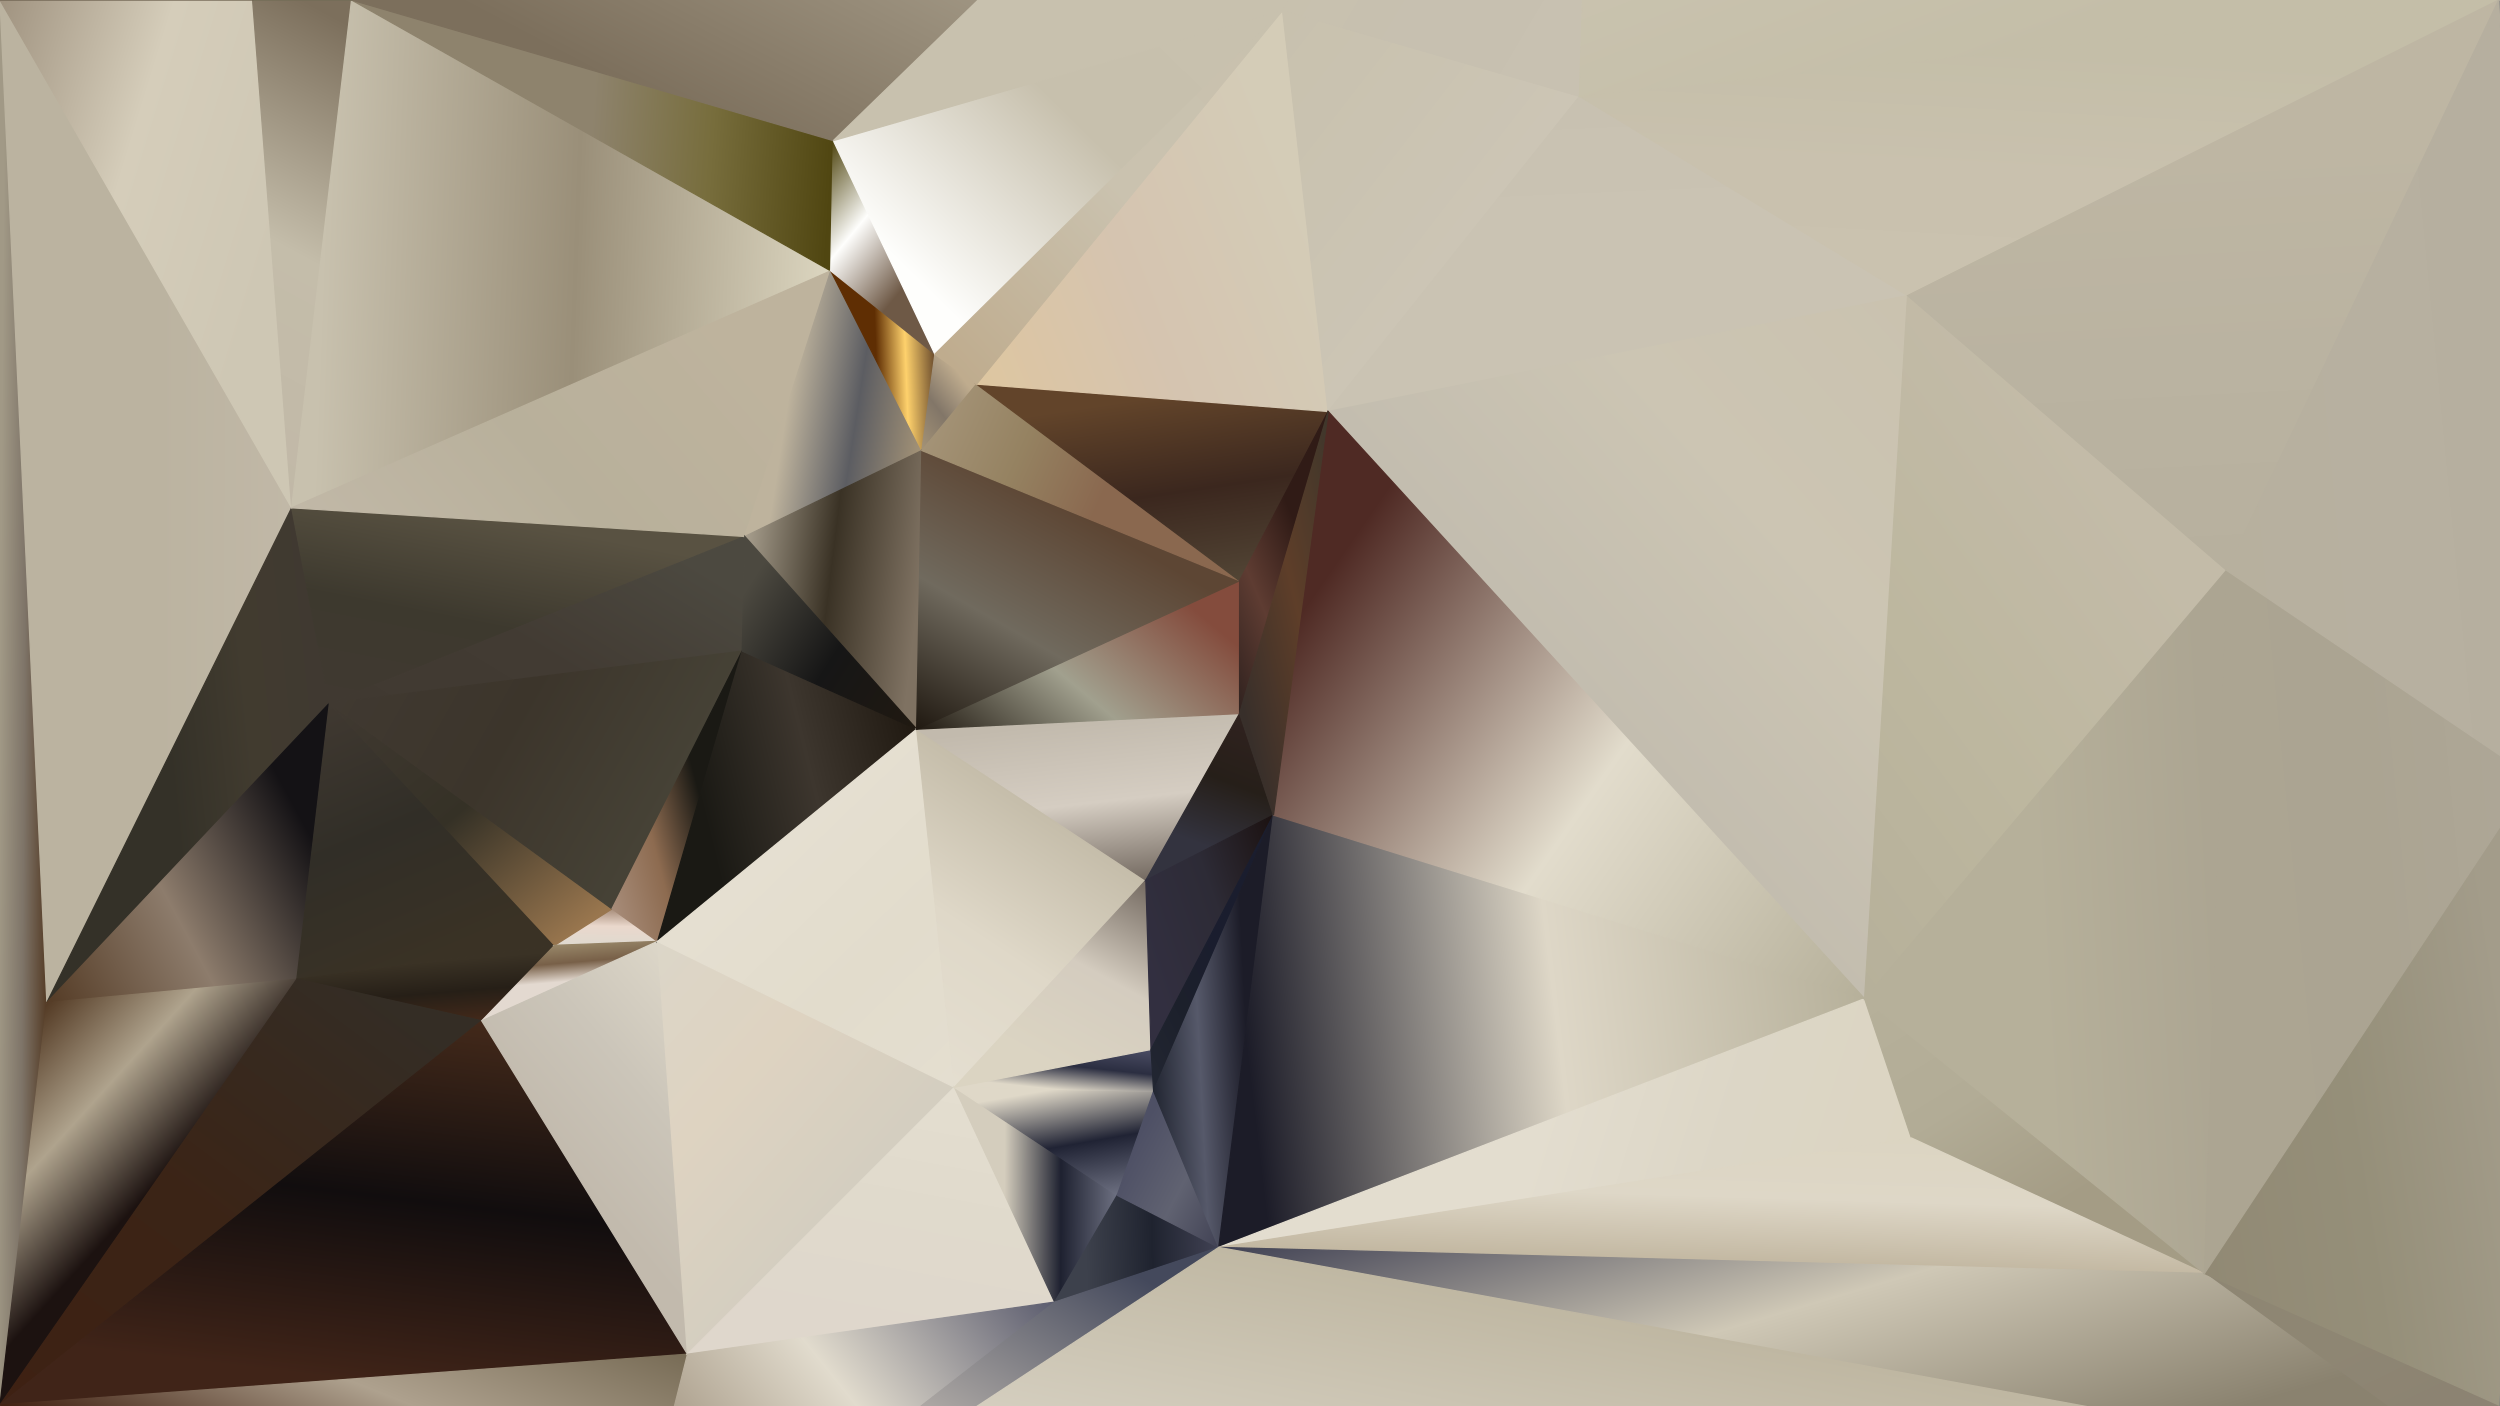 <?xml version="1.0" standalone="yes"?>
<svg width="1920" height="1080" xmlns="http://www.w3.org/2000/svg" version="1.1" >
	<rect width="100%" height="100%" fill="#808080" stroke="none"/>
	<defs>
	<linearGradient id="gradient-0" x1="100.000%" y1="71.362%" x2="0.000%" y2="50.000%">
					<stop offset="0.000%" stop-color="#543b25"/>
				
					<stop offset="50.000%" stop-color="#7e7468"/>
				
					<stop offset="100.000%" stop-color="#a19986"/>
				</linearGradient>
	<linearGradient id="gradient-1" x1="100.000%" y1="50.649%" x2="8.036%" y2="50.000%">
					<stop offset="0.000%" stop-color="#c1b8a7"/>
				
					<stop offset="50.000%" stop-color="#bbb3a0"/>
				
					<stop offset="100.000%" stop-color="#bbb3a0"/>
				</linearGradient>
	<linearGradient id="gradient-2" x1="100.000%" y1="39.474%" x2="43.318%" y2="50.000%">
					<stop offset="0.000%" stop-color="#403931"/>
				
					<stop offset="50.000%" stop-color="#413b2f"/>
				
					<stop offset="100.000%" stop-color="#343128"/>
				</linearGradient>
	<linearGradient id="gradient-3" x1="0.000%" y1="100.000%" x2="94.240%" y2="46.087%">
					<stop offset="0.000%" stop-color="#543b25"/>
				
					<stop offset="50.000%" stop-color="#8d7c6c"/>
				
					<stop offset="100.000%" stop-color="#141215"/>
				</linearGradient>
	<linearGradient id="gradient-4" x1="15.789%" y1="5.505%" x2="50.000%" y2="50.000%">
					<stop offset="0.000%" stop-color="#543b25"/>
				
					<stop offset="50.000%" stop-color="#afa38d"/>
				
					<stop offset="100.000%" stop-color="#1c1210"/>
				</linearGradient>
	<linearGradient id="gradient-5" x1="0.000%" y1="0.000%" x2="93.304%" y2="50.000%">
					<stop offset="0.000%" stop-color="#a09380"/>
				
					<stop offset="50.000%" stop-color="#d5cdba"/>
				
					<stop offset="100.000%" stop-color="#cec7b4"/>
				</linearGradient>
	<linearGradient id="gradient-6" x1="12.626%" y1="0.000%" x2="50.000%" y2="93.868%">
					<stop offset="0.000%" stop-color="#403931"/>
				
					<stop offset="50.000%" stop-color="#312e27"/>
				
					<stop offset="100.000%" stop-color="#3a3225"/>
				</linearGradient>
	<linearGradient id="gradient-7" x1="71.717%" y1="100.000%" x2="50.000%" y2="22.414%">
					<stop offset="0.000%" stop-color="#43291a"/>
				
					<stop offset="50.000%" stop-color="#261f17"/>
				
					<stop offset="100.000%" stop-color="#3a3225"/>
				</linearGradient>
	<linearGradient id="gradient-8" x1="39.474%" y1="100.000%" x2="50.000%" y2="0.000%">
					<stop offset="0.000%" stop-color="#c1b8a7"/>
				
					<stop offset="50.000%" stop-color="#c4bdaa"/>
				
					<stop offset="100.000%" stop-color="#7c6f5c"/>
				</linearGradient>
	<linearGradient id="gradient-9" x1="0.000%" y1="100.000%" x2="80.811%" y2="4.893%">
					<stop offset="0.000%" stop-color="#3e2113"/>
				
					<stop offset="50.000%" stop-color="#3b2416"/>
				
					<stop offset="100.000%" stop-color="#342d25"/>
				</linearGradient>
	<linearGradient id="gradient-10" x1="55.696%" y1="0.000%" x2="50.000%" y2="94.643%">
					<stop offset="0.000%" stop-color="#a78c79"/>
				
					<stop offset="50.000%" stop-color="#ead8cc"/>
				
					<stop offset="100.000%" stop-color="#e0d9cf"/>
				</linearGradient>
	<linearGradient id="gradient-11" x1="0.000%" y1="0.000%" x2="89.862%" y2="92.473%">
					<stop offset="0.000%" stop-color="#403931"/>
				
					<stop offset="50.000%" stop-color="#353126"/>
				
					<stop offset="100.000%" stop-color="#99764e"/>
				</linearGradient>
	<linearGradient id="gradient-12" x1="70.076%" y1="0.000%" x2="50.000%" y2="93.390%">
					<stop offset="0.000%" stop-color="#43291a"/>
				
					<stop offset="50.000%" stop-color="#110d0e"/>
				
					<stop offset="100.000%" stop-color="#402418"/>
				</linearGradient>
	<linearGradient id="gradient-13" x1="100.000%" y1="0.000%" x2="44.697%" y2="58.744%">
					<stop offset="0.000%" stop-color="#776b55"/>
				
					<stop offset="50.000%" stop-color="#aea18e"/>
				
					<stop offset="100.000%" stop-color="#422213"/>
				</linearGradient>
	<linearGradient id="gradient-14" x1="8.333%" y1="100.000%" x2="50.000%" y2="7.333%">
					<stop offset="0.000%" stop-color="#403931"/>
				
					<stop offset="50.000%" stop-color="#3d392e"/>
				
					<stop offset="100.000%" stop-color="#595242"/>
				</linearGradient>
	<linearGradient id="gradient-15" x1="0.000%" y1="100.000%" x2="99.687%" y2="34.375%">
					<stop offset="0.000%" stop-color="#403931"/>
				
					<stop offset="50.000%" stop-color="#423b33"/>
				
					<stop offset="100.000%" stop-color="#4c4940"/>
				</linearGradient>
	<linearGradient id="gradient-16" x1="0.000%" y1="20.202%" x2="84.227%" y2="50.000%">
					<stop offset="0.000%" stop-color="#403931"/>
				
					<stop offset="50.000%" stop-color="#3c352b"/>
				
					<stop offset="100.000%" stop-color="#464236"/>
				</linearGradient>
	<linearGradient id="gradient-17" x1="41.481%" y1="4.918%" x2="50.000%" y2="50.000%">
					<stop offset="0.000%" stop-color="#978668"/>
				
					<stop offset="50.000%" stop-color="#786048"/>
				
					<stop offset="100.000%" stop-color="#e3d9d0"/>
				</linearGradient>
	<linearGradient id="gradient-18" x1="100.000%" y1="53.333%" x2="5.556%" y2="50.000%">
					<stop offset="0.000%" stop-color="#dcd6c0"/>
				
					<stop offset="50.000%" stop-color="#9a8f79"/>
				
					<stop offset="100.000%" stop-color="#c8c1ae"/>
				</linearGradient>
	<linearGradient id="gradient-19" x1="100.000%" y1="51.923%" x2="49.730%" y2="50.000%">
					<stop offset="0.000%" stop-color="#504611"/>
				
					<stop offset="50.000%" stop-color="#776d3c"/>
				
					<stop offset="100.000%" stop-color="#8e836d"/>
				</linearGradient>
	<linearGradient id="gradient-20" x1="0.000%" y1="89.216%" x2="92.029%" y2="50.000%">
					<stop offset="0.000%" stop-color="#c1b8a7"/>
				
					<stop offset="50.000%" stop-color="#b8b09b"/>
				
					<stop offset="100.000%" stop-color="#beb39d"/>
				</linearGradient>
	<linearGradient id="gradient-21" x1="0.000%" y1="88.789%" x2="67.500%" y2="50.000%">
					<stop offset="0.000%" stop-color="#a78c79"/>
				
					<stop offset="50.000%" stop-color="#8d6b50"/>
				
					<stop offset="100.000%" stop-color="#1a1914"/>
				</linearGradient>
	<linearGradient id="gradient-22" x1="85.443%" y1="0.000%" x2="50.000%" y2="59.621%">
					<stop offset="0.000%" stop-color="#dcd6c8"/>
				
					<stop offset="50.000%" stop-color="#cbc5b9"/>
				
					<stop offset="100.000%" stop-color="#c2baad"/>
				</linearGradient>
	<linearGradient id="gradient-23" x1="100.000%" y1="67.647%" x2="24.265%" y2="50.000%">
					<stop offset="0.000%" stop-color="#a49377"/>
				
					<stop offset="50.000%" stop-color="#5c5d62"/>
				
					<stop offset="100.000%" stop-color="#beb39d"/>
				</linearGradient>
	<linearGradient id="gradient-24" x1="100.000%" y1="46.377%" x2="43.750%" y2="50.000%">
					<stop offset="0.000%" stop-color="#6b4c2d"/>
				
					<stop offset="50.000%" stop-color="#fed16c"/>
				
					<stop offset="100.000%" stop-color="#5f2e03"/>
				</linearGradient>
	<linearGradient id="gradient-25" x1="100.000%" y1="26.906%" x2="16.332%" y2="50.000%">
					<stop offset="0.000%" stop-color="#201911"/>
				
					<stop offset="50.000%" stop-color="#3d362e"/>
				
					<stop offset="100.000%" stop-color="#1a1914"/>
				</linearGradient>
	<linearGradient id="gradient-26" x1="0.000%" y1="0.000%" x2="55.044%" y2="67.666%">
					<stop offset="0.000%" stop-color="#dcd6c8"/>
				
					<stop offset="50.000%" stop-color="#ded3c1"/>
				
					<stop offset="100.000%" stop-color="#d4cec0"/>
				</linearGradient>
	<linearGradient id="gradient-27" x1="0.000%" y1="100.000%" x2="61.905%" y2="15.541%">
					<stop offset="0.000%" stop-color="#a49377"/>
				
					<stop offset="50.000%" stop-color="#827668"/>
				
					<stop offset="100.000%" stop-color="#bfac8e"/>
				</linearGradient>
	<linearGradient id="gradient-28" x1="100.000%" y1="100.000%" x2="43.640%" y2="29.636%">
					<stop offset="0.000%" stop-color="#e4ded0"/>
				
					<stop offset="50.000%" stop-color="#e2dccc"/>
				
					<stop offset="100.000%" stop-color="#e5dfd1"/>
				</linearGradient>
	<linearGradient id="gradient-29" x1="0.000%" y1="30.841%" x2="98.529%" y2="50.000%">
					<stop offset="0.000%" stop-color="#a89f8e"/>
				
					<stop offset="50.000%" stop-color="#3a3225"/>
				
					<stop offset="100.000%" stop-color="#7f7262"/>
				</linearGradient>
	<linearGradient id="gradient-30" x1="100.000%" y1="100.000%" x2="0.746%" y2="29.730%">
					<stop offset="0.000%" stop-color="#201911"/>
				
					<stop offset="50.000%" stop-color="#161616"/>
				
					<stop offset="100.000%" stop-color="#4c4940"/>
				</linearGradient>
	<linearGradient id="gradient-31" x1="72.695%" y1="0.000%" x2="50.000%" y2="90.244%">
					<stop offset="0.000%" stop-color="#e4ded0"/>
				
					<stop offset="50.000%" stop-color="#e0dacc"/>
				
					<stop offset="100.000%" stop-color="#dfd7cc"/>
				</linearGradient>
	<linearGradient id="gradient-32" x1="2.500%" y1="0.000%" x2="50.000%" y2="80.488%">
					<stop offset="0.000%" stop-color="#504611"/>
				
					<stop offset="50.000%" stop-color="#fefefc"/>
				
					<stop offset="100.000%" stop-color="#6e5946"/>
				</linearGradient>
	<linearGradient id="gradient-33" x1="100.000%" y1="50.303%" x2="30.800%" y2="50.000%">
					<stop offset="0.000%" stop-color="#6d7081"/>
				
					<stop offset="50.000%" stop-color="#1e2130"/>
				
					<stop offset="100.000%" stop-color="#d4cdbd"/>
				</linearGradient>
	<linearGradient id="gradient-34" x1="16.477%" y1="100.000%" x2="50.000%" y2="21.091%">
					<stop offset="0.000%" stop-color="#e4ded0"/>
				
					<stop offset="50.000%" stop-color="#dfd8c8"/>
				
					<stop offset="100.000%" stop-color="#c5bdaa"/>
				</linearGradient>
	<linearGradient id="gradient-35" x1="81.699%" y1="100.000%" x2="50.000%" y2="1.807%">
					<stop offset="0.000%" stop-color="#6d7081"/>
				
					<stop offset="50.000%" stop-color="#202334"/>
				
					<stop offset="100.000%" stop-color="#dfd8c8"/>
				</linearGradient>
	<linearGradient id="gradient-36" x1="98.693%" y1="0.000%" x2="50.000%" y2="95.313%">
					<stop offset="0.000%" stop-color="#4b4d64"/>
				
					<stop offset="50.000%" stop-color="#2b2e41"/>
				
					<stop offset="100.000%" stop-color="#dfd8c8"/>
				</linearGradient>
	<linearGradient id="gradient-37" x1="97.351%" y1="0.000%" x2="50.000%" y2="90.881%">
					<stop offset="0.000%" stop-color="#746a61"/>
				
					<stop offset="50.000%" stop-color="#d4ccbf"/>
				
					<stop offset="100.000%" stop-color="#dbd4c2"/>
				</linearGradient>
	<linearGradient id="gradient-38" x1="100.000%" y1="0.000%" x2="8.284%" y2="57.605%">
					<stop offset="0.000%" stop-color="#5b5c6e"/>
				
					<stop offset="50.000%" stop-color="#e1dbcd"/>
				
					<stop offset="100.000%" stop-color="#948570"/>
				</linearGradient>
	<linearGradient id="gradient-39" x1="100.000%" y1="48.780%" x2="19.048%" y2="50.000%">
					<stop offset="0.000%" stop-color="#414254"/>
				
					<stop offset="50.000%" stop-color="#1f232f"/>
				
					<stop offset="100.000%" stop-color="#3d414c"/>
				</linearGradient>
	<linearGradient id="gradient-40" x1="70.968%" y1="100.000%" x2="50.000%" y2="4.688%">
					<stop offset="0.000%" stop-color="#746a61"/>
				
					<stop offset="50.000%" stop-color="#d5cdc2"/>
				
					<stop offset="100.000%" stop-color="#c2baad"/>
				</linearGradient>
	<linearGradient id="gradient-41" x1="0.000%" y1="100.000%" x2="100.000%" y2="44.737%">
					<stop offset="0.000%" stop-color="#201911"/>
				
					<stop offset="50.000%" stop-color="#a1a08e"/>
				
					<stop offset="100.000%" stop-color="#844c3d"/>
				</linearGradient>
	<linearGradient id="gradient-42" x1="0.000%" y1="100.000%" x2="50.806%" y2="23.364%">
					<stop offset="0.000%" stop-color="#201911"/>
				
					<stop offset="50.000%" stop-color="#706a5e"/>
				
					<stop offset="100.000%" stop-color="#5d4634"/>
				</linearGradient>
	<linearGradient id="gradient-43" x1="0.000%" y1="33.775%" x2="58.607%" y2="50.000%">
					<stop offset="0.000%" stop-color="#a49377"/>
				
					<stop offset="50.000%" stop-color="#958261"/>
				
					<stop offset="100.000%" stop-color="#8a684f"/>
				</linearGradient>
	<linearGradient id="gradient-44" x1="73.469%" y1="0.000%" x2="50.000%" y2="80.469%">
					<stop offset="0.000%" stop-color="#30221f"/>
				
					<stop offset="50.000%" stop-color="#261f19"/>
				
					<stop offset="100.000%" stop-color="#33333f"/>
				</linearGradient>
	<linearGradient id="gradient-45" x1="100.000%" y1="100.000%" x2="17.949%" y2="33.333%">
					<stop offset="0.000%" stop-color="#414254"/>
				
					<stop offset="50.000%" stop-color="#606271"/>
				
					<stop offset="100.000%" stop-color="#4e5065"/>
				</linearGradient>
	<linearGradient id="gradient-46" x1="74.815%" y1="100.000%" x2="50.000%" y2="6.954%">
					<stop offset="0.000%" stop-color="#524535"/>
				
					<stop offset="50.000%" stop-color="#3b271e"/>
				
					<stop offset="100.000%" stop-color="#62442a"/>
				</linearGradient>
	<linearGradient id="gradient-47" x1="0.000%" y1="93.182%" x2="93.519%" y2="50.000%">
					<stop offset="0.000%" stop-color="#dec6a0"/>
				
					<stop offset="50.000%" stop-color="#d5c4b0"/>
				
					<stop offset="100.000%" stop-color="#d4ccb7"/>
				</linearGradient>
	<linearGradient id="gradient-48" x1="100.000%" y1="0.000%" x2="11.304%" y2="68.939%">
					<stop offset="0.000%" stop-color="#c8c1ae"/>
				
					<stop offset="50.000%" stop-color="#c7c0ad"/>
				
					<stop offset="100.000%" stop-color="#fefefc"/>
				</linearGradient>
	<linearGradient id="gradient-49" x1="100.000%" y1="0.000%" x2="5.993%" y2="95.993%">
					<stop offset="0.000%" stop-color="#c8c1ae"/>
				
					<stop offset="50.000%" stop-color="#cac2af"/>
				
					<stop offset="100.000%" stop-color="#bfac8e"/>
				</linearGradient>
	<linearGradient id="gradient-50" x1="100.000%" y1="0.000%" x2="2.041%" y2="63.889%">
					<stop offset="0.000%" stop-color="#1b1110"/>
				
					<stop offset="50.000%" stop-color="#2d2b36"/>
				
					<stop offset="100.000%" stop-color="#322f40"/>
				</linearGradient>
	<linearGradient id="gradient-51" x1="100.000%" y1="0.000%" x2="19.271%" y2="90.576%">
					<stop offset="0.000%" stop-color="#c6bfad"/>
				
					<stop offset="50.000%" stop-color="#c8c1ae"/>
				
					<stop offset="100.000%" stop-color="#7c6f5c"/>
				</linearGradient>
	<linearGradient id="gradient-52" x1="58.475%" y1="82.548%" x2="50.000%" y2="50.000%">
					<stop offset="0.000%" stop-color="#c8c1ae"/>
				
					<stop offset="50.000%" stop-color="#c8c1ae"/>
				
					<stop offset="100.000%" stop-color="#c6c0aa"/>
				</linearGradient>
	<linearGradient id="gradient-53" x1="0.000%" y1="0.000%" x2="57.675%" y2="60.714%">
					<stop offset="0.000%" stop-color="#c8c1ae"/>
				
					<stop offset="50.000%" stop-color="#cac3b1"/>
				
					<stop offset="100.000%" stop-color="#ccc5b5"/>
				</linearGradient>
	<linearGradient id="gradient-54" x1="2.128%" y1="100.000%" x2="50.000%" y2="42.453%">
					<stop offset="0.000%" stop-color="#222632"/>
				
					<stop offset="50.000%" stop-color="#1c202b"/>
				
					<stop offset="100.000%" stop-color="#1a1d2e"/>
				</linearGradient>
	<linearGradient id="gradient-55" x1="0.000%" y1="63.855%" x2="77.174%" y2="50.000%">
					<stop offset="0.000%" stop-color="#222632"/>
				
					<stop offset="50.000%" stop-color="#56596a"/>
				
					<stop offset="100.000%" stop-color="#1c1c28"/>
				</linearGradient>
	<linearGradient id="gradient-56" x1="100.000%" y1="42.470%" x2="4.234%" y2="50.000%">
					<stop offset="0.000%" stop-color="#b6b09a"/>
				
					<stop offset="50.000%" stop-color="#ded7c7"/>
				
					<stop offset="100.000%" stop-color="#1c1c28"/>
				</linearGradient>
	<linearGradient id="gradient-57" x1="93.061%" y1="100.000%" x2="50.000%" y2="43.878%">
					<stop offset="0.000%" stop-color="#c8c1b1"/>
				
					<stop offset="50.000%" stop-color="#c7c0b0"/>
				
					<stop offset="100.000%" stop-color="#c8c1ae"/>
				</linearGradient>
	<linearGradient id="gradient-58" x1="100.000%" y1="56.021%" x2="46.617%" y2="50.000%">
					<stop offset="0.000%" stop-color="#dcd5c2"/>
				
					<stop offset="50.000%" stop-color="#dcd6c6"/>
				
					<stop offset="100.000%" stop-color="#e3ddcf"/>
				</linearGradient>
	<linearGradient id="gradient-59" x1="43.371%" y1="0.000%" x2="50.000%" y2="81.612%">
					<stop offset="0.000%" stop-color="#c8c1b1"/>
				
					<stop offset="50.000%" stop-color="#cac3b3"/>
				
					<stop offset="100.000%" stop-color="#cac3b3"/>
				</linearGradient>
	<linearGradient id="gradient-60" x1="100.000%" y1="0.000%" x2="46.292%" y2="58.241%">
					<stop offset="0.000%" stop-color="#cac2af"/>
				
					<stop offset="50.000%" stop-color="#ccc5b3"/>
				
					<stop offset="100.000%" stop-color="#c3bdaf"/>
				</linearGradient>
	<linearGradient id="gradient-61" x1="100.000%" y1="100.000%" x2="4.626%" y2="34.368%">
					<stop offset="0.000%" stop-color="#b6b09a"/>
				
					<stop offset="50.000%" stop-color="#e2dccc"/>
				
					<stop offset="100.000%" stop-color="#4f2a24"/>
				</linearGradient>
	<linearGradient id="gradient-62" x1="7.336%" y1="100.000%" x2="50.000%" y2="50.000%">
					<stop offset="0.000%" stop-color="#726c56"/>
				
					<stop offset="50.000%" stop-color="#807360"/>
				
					<stop offset="100.000%" stop-color="#baa178"/>
				</linearGradient>
	<linearGradient id="gradient-63" x1="0.000%" y1="100.000%" x2="50.000%" y2="28.017%">
					<stop offset="0.000%" stop-color="#30221f"/>
				
					<stop offset="50.000%" stop-color="#5e3c32"/>
				
					<stop offset="100.000%" stop-color="#301b16"/>
				</linearGradient>
	<linearGradient id="gradient-64" x1="100.000%" y1="0.000%" x2="19.118%" y2="87.419%">
					<stop offset="0.000%" stop-color="#3e362b"/>
				
					<stop offset="50.000%" stop-color="#5e3e29"/>
				
					<stop offset="100.000%" stop-color="#382f2a"/>
				</linearGradient>
	<linearGradient id="gradient-65" x1="15.772%" y1="100.000%" x2="50.000%" y2="50.000%">
					<stop offset="0.000%" stop-color="#6d6250"/>
				
					<stop offset="50.000%" stop-color="#766956"/>
				
					<stop offset="100.000%" stop-color="#6a5f49"/>
				</linearGradient>
	<linearGradient id="gradient-66" x1="0.000%" y1="100.000%" x2="55.935%" y2="19.537%">
					<stop offset="0.000%" stop-color="#b6b09a"/>
				
					<stop offset="50.000%" stop-color="#bdb79f"/>
				
					<stop offset="100.000%" stop-color="#c3bba8"/>
				</linearGradient>
	<linearGradient id="gradient-67" x1="0.000%" y1="0.000%" x2="56.897%" y2="75.355%">
					<stop offset="0.000%" stop-color="#b6b09a"/>
				
					<stop offset="50.000%" stop-color="#b2ac96"/>
				
					<stop offset="100.000%" stop-color="#a49c85"/>
				</linearGradient>
	<linearGradient id="gradient-68" x1="96.903%" y1="100.000%" x2="50.000%" y2="31.761%">
					<stop offset="0.000%" stop-color="#8d8377"/>
				
					<stop offset="50.000%" stop-color="#8c8372"/>
				
					<stop offset="100.000%" stop-color="#8e8673"/>
				</linearGradient>
	<linearGradient id="gradient-69" x1="0.000%" y1="100.000%" x2="86.422%" y2="6.885%">
					<stop offset="0.000%" stop-color="#a99a87"/>
				
					<stop offset="50.000%" stop-color="#cec6bb"/>
				
					<stop offset="100.000%" stop-color="#44495c"/>
				</linearGradient>
	<linearGradient id="gradient-70" x1="70.277%" y1="0.000%" x2="50.000%" y2="90.385%">
					<stop offset="0.000%" stop-color="#dcd5c2"/>
				
					<stop offset="50.000%" stop-color="#ded7c7"/>
				
					<stop offset="100.000%" stop-color="#c3b8a2"/>
				</linearGradient>
	<linearGradient id="gradient-71" x1="0.000%" y1="60.926%" x2="96.942%" y2="50.000%">
					<stop offset="0.000%" stop-color="#b6b09a"/>
				
					<stop offset="50.000%" stop-color="#b6b09a"/>
				
					<stop offset="100.000%" stop-color="#aca592"/>
				</linearGradient>
	<linearGradient id="gradient-72" x1="0.000%" y1="0.000%" x2="88.781%" y2="55.587%">
					<stop offset="0.000%" stop-color="#414254"/>
				
					<stop offset="50.000%" stop-color="#cfc8b6"/>
				
					<stop offset="100.000%" stop-color="#8a826f"/>
				</linearGradient>
	<linearGradient id="gradient-73" x1="0.000%" y1="100.000%" x2="66.111%" y2="29.344%">
					<stop offset="0.000%" stop-color="#a99a87"/>
				
					<stop offset="50.000%" stop-color="#d9d3c5"/>
				
					<stop offset="100.000%" stop-color="#bfb7a2"/>
				</linearGradient>
	<linearGradient id="gradient-74" x1="35.694%" y1="100.000%" x2="50.000%" y2="16.300%">
					<stop offset="0.000%" stop-color="#cac2af"/>
				
					<stop offset="50.000%" stop-color="#c9c1ae"/>
				
					<stop offset="100.000%" stop-color="#c4bea8"/>
				</linearGradient>
	<linearGradient id="gradient-75" x1="2.408%" y1="0.000%" x2="50.000%" y2="93.135%">
					<stop offset="0.000%" stop-color="#c6bfad"/>
				
					<stop offset="50.000%" stop-color="#cdc6b3"/>
				
					<stop offset="100.000%" stop-color="#c4bea8"/>
				</linearGradient>
	<linearGradient id="gradient-76" x1="53.965%" y1="100.000%" x2="50.000%" y2="25.913%">
					<stop offset="0.000%" stop-color="#b7b09e"/>
				
					<stop offset="50.000%" stop-color="#bab3a1"/>
				
					<stop offset="100.000%" stop-color="#beb6a3"/>
				</linearGradient>
	<linearGradient id="gradient-77" x1="0.000%" y1="79.046%" x2="94.841%" y2="50.000%">
					<stop offset="0.000%" stop-color="#918974"/>
				
					<stop offset="50.000%" stop-color="#958f79"/>
				
					<stop offset="100.000%" stop-color="#a39c8a"/>
				</linearGradient>
	<linearGradient id="gradient-78" x1="100.000%" y1="29.444%" x2="3.373%" y2="50.000%">
					<stop offset="0.000%" stop-color="#aea797"/>
				
					<stop offset="50.000%" stop-color="#aba492"/>
				
					<stop offset="100.000%" stop-color="#aca592"/>
				</linearGradient>
	<linearGradient id="gradient-79" x1="0.000%" y1="73.367%" x2="94.468%" y2="50.000%">
					<stop offset="0.000%" stop-color="#b7b09e"/>
				
					<stop offset="50.000%" stop-color="#b7b0a0"/>
				
					<stop offset="100.000%" stop-color="#b6af9f"/>
				</linearGradient>
		</defs>
	<polygon points="0,0 0,1079 36,770" fill="url(#gradient-0)" stroke="url(#gradient-0)" stroke-width="1" stroke-linejoin="miter"/>
	<polygon points="0,0 36,770 224,390" fill="url(#gradient-1)" stroke="url(#gradient-1)" stroke-width="1" stroke-linejoin="miter"/>
	<polygon points="224,390 36,770 253,540" fill="url(#gradient-2)" stroke="url(#gradient-2)" stroke-width="1" stroke-linejoin="miter"/>
	<polygon points="36,770 228,752 253,540" fill="url(#gradient-3)" stroke="url(#gradient-3)" stroke-width="1" stroke-linejoin="miter"/>
	<polygon points="36,770 0,1079 228,752" fill="url(#gradient-4)" stroke="url(#gradient-4)" stroke-width="1" stroke-linejoin="miter"/>
	<polygon points="194,0 0,0 224,390" fill="url(#gradient-5)" stroke="url(#gradient-5)" stroke-width="1" stroke-linejoin="miter"/>
	<polygon points="253,540 228,752 426,726" fill="url(#gradient-6)" stroke="url(#gradient-6)" stroke-width="1" stroke-linejoin="miter"/>
	<polygon points="228,752 370,784 426,726" fill="url(#gradient-7)" stroke="url(#gradient-7)" stroke-width="1" stroke-linejoin="miter"/>
	<polygon points="194,0 224,390 270,0" fill="url(#gradient-8)" stroke="url(#gradient-8)" stroke-width="1" stroke-linejoin="miter"/>
	<polygon points="228,752 0,1079 370,784" fill="url(#gradient-9)" stroke="url(#gradient-9)" stroke-width="1" stroke-linejoin="miter"/>
	<polygon points="470,698 426,726 505,723" fill="url(#gradient-10)" stroke="url(#gradient-10)" stroke-width="1" stroke-linejoin="miter"/>
	<polygon points="253,540 426,726 470,698" fill="url(#gradient-11)" stroke="url(#gradient-11)" stroke-width="1" stroke-linejoin="miter"/>
	<polygon points="370,784 0,1079 528,1040" fill="url(#gradient-12)" stroke="url(#gradient-12)" stroke-width="1" stroke-linejoin="miter"/>
	<polygon points="0,1079 472,1263 528,1040" fill="url(#gradient-13)" stroke="url(#gradient-13)" stroke-width="1" stroke-linejoin="miter"/>
	<polygon points="224,390 253,540 572,412" fill="url(#gradient-14)" stroke="url(#gradient-14)" stroke-width="1" stroke-linejoin="miter"/>
	<polygon points="253,540 570,500 572,412" fill="url(#gradient-15)" stroke="url(#gradient-15)" stroke-width="1" stroke-linejoin="miter"/>
	<polygon points="253,540 470,698 570,500" fill="url(#gradient-16)" stroke="url(#gradient-16)" stroke-width="1" stroke-linejoin="miter"/>
	<polygon points="426,726 370,784 505,723" fill="url(#gradient-17)" stroke="url(#gradient-17)" stroke-width="1" stroke-linejoin="miter"/>
	<polygon points="270,0 224,390 638,208" fill="url(#gradient-18)" stroke="url(#gradient-18)" stroke-width="1" stroke-linejoin="miter"/>
	<polygon points="270,0 638,208 640,108" fill="url(#gradient-19)" stroke="url(#gradient-19)" stroke-width="1" stroke-linejoin="miter"/>
	<polygon points="224,390 572,412 638,208" fill="url(#gradient-20)" stroke="url(#gradient-20)" stroke-width="1" stroke-linejoin="miter"/>
	<polygon points="470,698 505,723 570,500" fill="url(#gradient-21)" stroke="url(#gradient-21)" stroke-width="1" stroke-linejoin="miter"/>
	<polygon points="505,723 370,784 528,1040" fill="url(#gradient-22)" stroke="url(#gradient-22)" stroke-width="1" stroke-linejoin="miter"/>
	<polygon points="638,208 572,412 708,346" fill="url(#gradient-23)" stroke="url(#gradient-23)" stroke-width="1" stroke-linejoin="miter"/>
	<polygon points="638,208 708,346 718,272" fill="url(#gradient-24)" stroke="url(#gradient-24)" stroke-width="1" stroke-linejoin="miter"/>
	<polygon points="570,500 505,723 704,560" fill="url(#gradient-25)" stroke="url(#gradient-25)" stroke-width="1" stroke-linejoin="miter"/>
	<polygon points="505,723 528,1040 733,835" fill="url(#gradient-26)" stroke="url(#gradient-26)" stroke-width="1" stroke-linejoin="miter"/>
	<polygon points="718,272 708,346 750,295" fill="url(#gradient-27)" stroke="url(#gradient-27)" stroke-width="1" stroke-linejoin="miter"/>
	<polygon points="704,560 505,723 733,835" fill="url(#gradient-28)" stroke="url(#gradient-28)" stroke-width="1" stroke-linejoin="miter"/>
	<polygon points="572,412 704,560 708,346" fill="url(#gradient-29)" stroke="url(#gradient-29)" stroke-width="1" stroke-linejoin="miter"/>
	<polygon points="572,412 570,500 704,560" fill="url(#gradient-30)" stroke="url(#gradient-30)" stroke-width="1" stroke-linejoin="miter"/>
	<polygon points="733,835 528,1040 810,1000" fill="url(#gradient-31)" stroke="url(#gradient-31)" stroke-width="1" stroke-linejoin="miter"/>
	<polygon points="640,108 638,208 718,272" fill="url(#gradient-32)" stroke="url(#gradient-32)" stroke-width="1" stroke-linejoin="miter"/>
	<polygon points="733,835 810,1000 858,918" fill="url(#gradient-33)" stroke="url(#gradient-33)" stroke-width="1" stroke-linejoin="miter"/>
	<polygon points="704,560 733,835 880,676" fill="url(#gradient-34)" stroke="url(#gradient-34)" stroke-width="1" stroke-linejoin="miter"/>
	<polygon points="733,835 858,918 886,838" fill="url(#gradient-35)" stroke="url(#gradient-35)" stroke-width="1" stroke-linejoin="miter"/>
	<polygon points="884,806 733,835 886,838" fill="url(#gradient-36)" stroke="url(#gradient-36)" stroke-width="1" stroke-linejoin="miter"/>
	<polygon points="880,676 733,835 884,806" fill="url(#gradient-37)" stroke="url(#gradient-37)" stroke-width="1" stroke-linejoin="miter"/>
	<polygon points="528,1040 472,1263 810,1000" fill="url(#gradient-38)" stroke="url(#gradient-38)" stroke-width="1" stroke-linejoin="miter"/>
	<polygon points="858,918 810,1000 936,958" fill="url(#gradient-39)" stroke="url(#gradient-39)" stroke-width="1" stroke-linejoin="miter"/>
	<polygon points="704,560 880,676 952,548" fill="url(#gradient-40)" stroke="url(#gradient-40)" stroke-width="1" stroke-linejoin="miter"/>
	<polygon points="952,446 704,560 952,548" fill="url(#gradient-41)" stroke="url(#gradient-41)" stroke-width="1" stroke-linejoin="miter"/>
	<polygon points="708,346 704,560 952,446" fill="url(#gradient-42)" stroke="url(#gradient-42)" stroke-width="1" stroke-linejoin="miter"/>
	<polygon points="750,295 708,346 952,446" fill="url(#gradient-43)" stroke="url(#gradient-43)" stroke-width="1" stroke-linejoin="miter"/>
	<polygon points="952,548 880,676 978,626" fill="url(#gradient-44)" stroke="url(#gradient-44)" stroke-width="1" stroke-linejoin="miter"/>
	<polygon points="886,838 858,918 936,958" fill="url(#gradient-45)" stroke="url(#gradient-45)" stroke-width="1" stroke-linejoin="miter"/>
	<polygon points="750,295 952,446 1020,316" fill="url(#gradient-46)" stroke="url(#gradient-46)" stroke-width="1" stroke-linejoin="miter"/>
	<polygon points="985,8 750,295 1020,316" fill="url(#gradient-47)" stroke="url(#gradient-47)" stroke-width="1" stroke-linejoin="miter"/>
	<polygon points="640,108 718,272 985,8" fill="url(#gradient-48)" stroke="url(#gradient-48)" stroke-width="1" stroke-linejoin="miter"/>
	<polygon points="718,272 750,295 985,8" fill="url(#gradient-49)" stroke="url(#gradient-49)" stroke-width="1" stroke-linejoin="miter"/>
	<polygon points="880,676 884,806 978,626" fill="url(#gradient-50)" stroke="url(#gradient-50)" stroke-width="1" stroke-linejoin="miter"/>
	<polygon points="270,0 640,108 1230,-465" fill="url(#gradient-51)" stroke="url(#gradient-51)" stroke-width="1" stroke-linejoin="miter"/>
	<polygon points="640,108 985,8 1230,-465" fill="url(#gradient-52)" stroke="url(#gradient-52)" stroke-width="1" stroke-linejoin="miter"/>
	<polygon points="985,8 1020,316 1213,74" fill="url(#gradient-53)" stroke="url(#gradient-53)" stroke-width="1" stroke-linejoin="miter"/>
	<polygon points="884,806 886,838 978,626" fill="url(#gradient-54)" stroke="url(#gradient-54)" stroke-width="1" stroke-linejoin="miter"/>
	<polygon points="886,838 936,958 978,626" fill="url(#gradient-55)" stroke="url(#gradient-55)" stroke-width="1" stroke-linejoin="miter"/>
	<polygon points="978,626 936,958 1432,767" fill="url(#gradient-56)" stroke="url(#gradient-56)" stroke-width="1" stroke-linejoin="miter"/>
	<polygon points="985,8 1213,74 1230,-465" fill="url(#gradient-57)" stroke="url(#gradient-57)" stroke-width="1" stroke-linejoin="miter"/>
	<polygon points="1432,767 936,958 1468,874" fill="url(#gradient-58)" stroke="url(#gradient-58)" stroke-width="1" stroke-linejoin="miter"/>
	<polygon points="1213,74 1020,316 1465,227" fill="url(#gradient-59)" stroke="url(#gradient-59)" stroke-width="1" stroke-linejoin="miter"/>
	<polygon points="1020,316 1432,767 1465,227" fill="url(#gradient-60)" stroke="url(#gradient-60)" stroke-width="1" stroke-linejoin="miter"/>
	<polygon points="1020,316 978,626 1432,767" fill="url(#gradient-61)" stroke="url(#gradient-61)" stroke-width="1" stroke-linejoin="miter"/>
	<polygon points="194,0 270,0 1230,-465" fill="url(#gradient-62)" stroke="url(#gradient-62)" stroke-width="1" stroke-linejoin="miter"/>
	<polygon points="952,446 952,548 1020,316" fill="url(#gradient-63)" stroke="url(#gradient-63)" stroke-width="1" stroke-linejoin="miter"/>
	<polygon points="952,548 978,626 1020,316" fill="url(#gradient-64)" stroke="url(#gradient-64)" stroke-width="1" stroke-linejoin="miter"/>
	<polygon points="0,0 194,0 1230,-465" fill="url(#gradient-65)" stroke="url(#gradient-65)" stroke-width="1" stroke-linejoin="miter"/>
	<polygon points="1465,227 1432,767 1710,438" fill="url(#gradient-66)" stroke="url(#gradient-66)" stroke-width="1" stroke-linejoin="miter"/>
	<polygon points="1432,767 1468,874 1693,978" fill="url(#gradient-67)" stroke="url(#gradient-67)" stroke-width="1" stroke-linejoin="miter"/>
	<polygon points="1693,978 1912,1137 1919,1079" fill="url(#gradient-68)" stroke="url(#gradient-68)" stroke-width="1" stroke-linejoin="miter"/>
	<polygon points="810,1000 472,1263 936,958" fill="url(#gradient-69)" stroke="url(#gradient-69)" stroke-width="1" stroke-linejoin="miter"/>
	<polygon points="1468,874 936,958 1693,978" fill="url(#gradient-70)" stroke="url(#gradient-70)" stroke-width="1" stroke-linejoin="miter"/>
	<polygon points="1432,767 1693,978 1710,438" fill="url(#gradient-71)" stroke="url(#gradient-71)" stroke-width="1" stroke-linejoin="miter"/>
	<polygon points="1693,978 936,958 1912,1137" fill="url(#gradient-72)" stroke="url(#gradient-72)" stroke-width="1" stroke-linejoin="miter"/>
	<polygon points="936,958 472,1263 1912,1137" fill="url(#gradient-73)" stroke="url(#gradient-73)" stroke-width="1" stroke-linejoin="miter"/>
	<polygon points="1213,74 1465,227 1919,0" fill="url(#gradient-74)" stroke="url(#gradient-74)" stroke-width="1" stroke-linejoin="miter"/>
	<polygon points="1230,-465 1213,74 1919,0" fill="url(#gradient-75)" stroke="url(#gradient-75)" stroke-width="1" stroke-linejoin="miter"/>
	<polygon points="1465,227 1710,438 1919,0" fill="url(#gradient-76)" stroke="url(#gradient-76)" stroke-width="1" stroke-linejoin="miter"/>
	<polygon points="1693,978 1919,1079 1945,597" fill="url(#gradient-77)" stroke="url(#gradient-77)" stroke-width="1" stroke-linejoin="miter"/>
	<polygon points="1710,438 1693,978 1945,597" fill="url(#gradient-78)" stroke="url(#gradient-78)" stroke-width="1" stroke-linejoin="miter"/>
	<polygon points="1919,0 1710,438 1945,597" fill="url(#gradient-79)" stroke="url(#gradient-79)" stroke-width="1" stroke-linejoin="miter"/>
	
</svg>